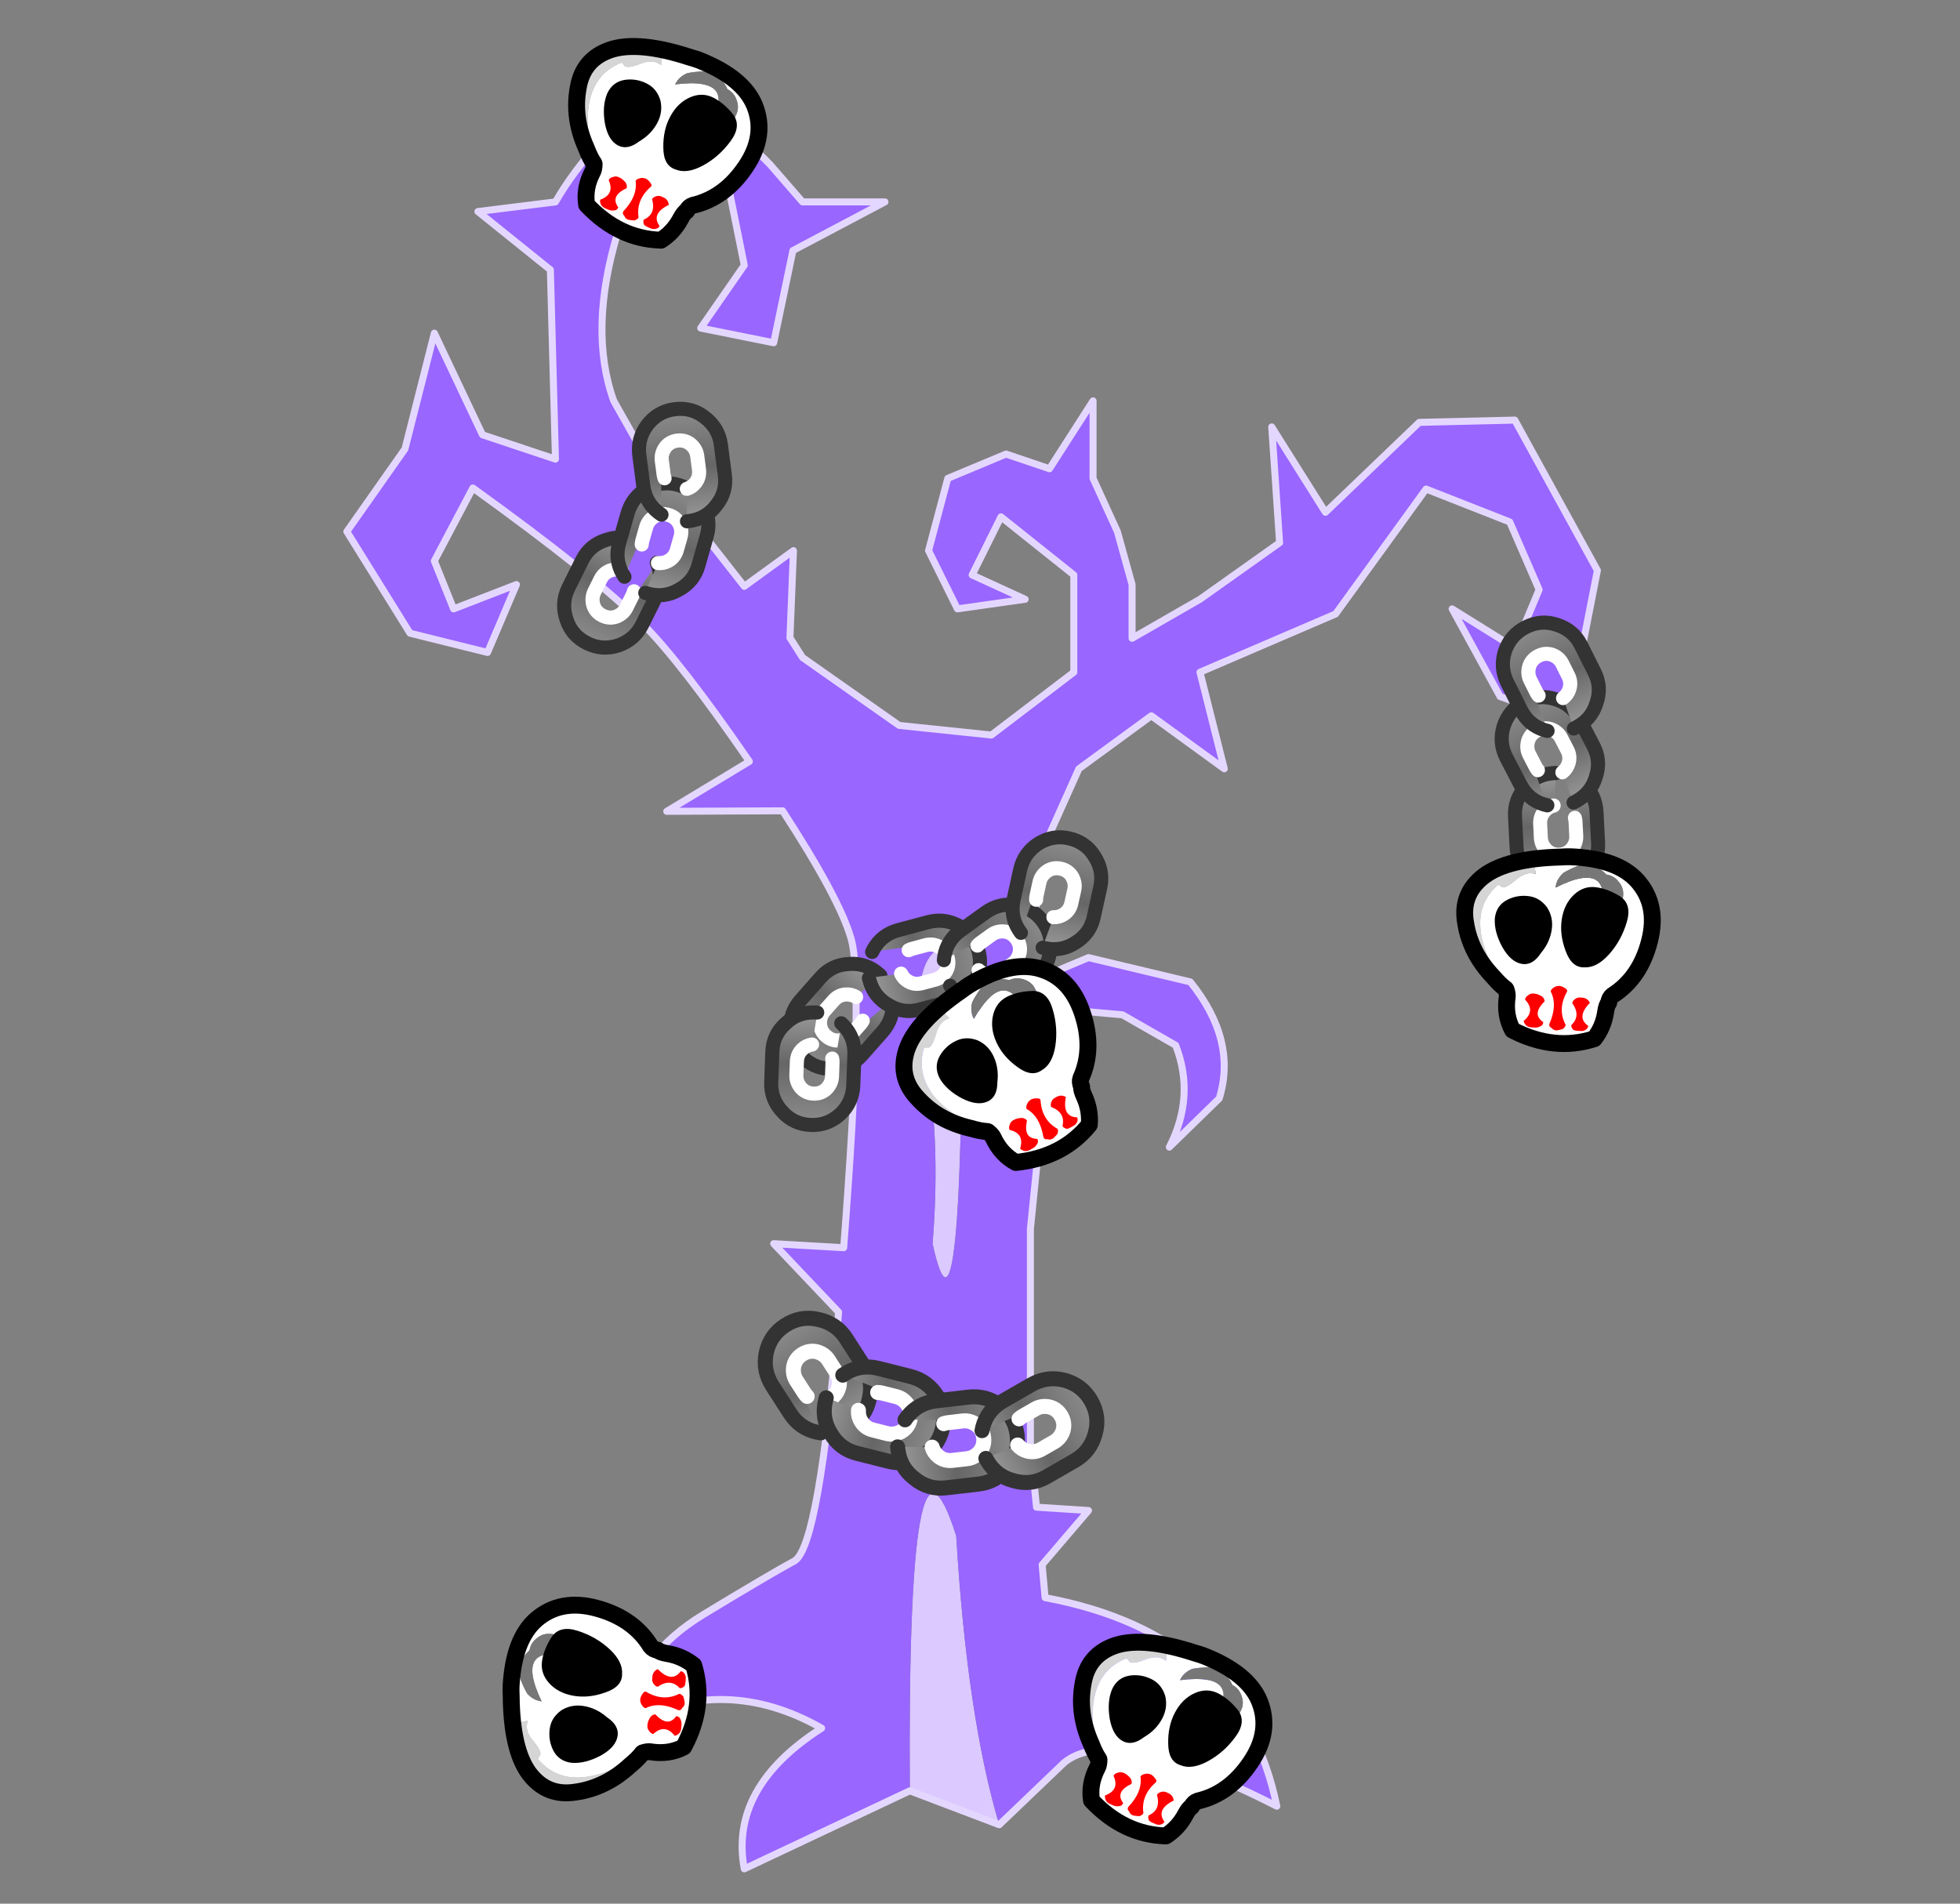 
<svg xmlns="http://www.w3.org/2000/svg" version="1.1" xmlns:xlink="http://www.w3.org/1999/xlink" preserveAspectRatio="none" x="0px" y="0px" width="560px" height="544px" viewBox="0 0 560 544">
<rect x="0" y="0" width="560" height="544" fill="#808080" stroke="none"/>
<defs>
<linearGradient id="Gradient_1" gradientUnits="userSpaceOnUse" x1="0.012" y1="4.35" x2="11.988" y2="4.35" spreadMethod="pad">
<stop  offset="0%" stop-color="#999999"/>

<stop  offset="46.275%" stop-color="#666666"/>

<stop  offset="100%" stop-color="#8C8C8C"/>
</linearGradient>

<g id="Layer0_0_FILL">
<path fill="#DBC9FF" stroke="none" d="
M 259.95 511.75
L 285.5 521.45
Q 276.3 490.6 273.2 438.9 259.15 394.65 259.95 511.75
M 263.85 298.7
Q 269 323.9 266.45 355.4 275.15 395.3 275 269.65 258.85 268.35 263.85 298.7 Z"/>

<path fill="#9966FF" stroke="none" d="
M 342.85 192.1
L 381.6 175.45 407.45 139.75 431.35 149.15 439.75 168.5 432.8 185.15 414.9 174 428.6 199.05 448 205.85 456.4 163 432.8 120.05 405.5 120.7 378.7 146.4 363.35 122 365.6 155.1 342.85 171.25 323.45 182.4 323.45 167.05 319.25 151.9 312.3 136.7 312.3 114.55 299.85 133.95 287.45 129.75 270.8 136.7 265.3 157.35 273.55 174 292.9 171.25 277.75 164.3 286 147.7 306.8 164.3 306.8 192.1 283.25 210.05 256.9 207.3 229.3 187.9 225.7 182.25 226.7 157.35 212.65 167.55 186.3 133.95 175.35 114.55
Q 168.05 94.2 176.6 66.1
L 196 52.2 208.45 54.95 212.65 75.8 200.2 93.75 221.05 97.95 226.55 71.6 252.85 57.7 229.3 57.7 220.05 47.05
Q 208.6 35.25 197.45 30.1 186.3 24.9 171.3 40.75 163.85 48.8 158.7 57.7
L 136.55 60.45 157.25 77.1 158.7 131.2 137.85 124.25 124.1 95.2 115.7 128.3 99.1 151.9 117.15 180.95 139.3 186.45 147.55 167.05 129.6 174 124.1 160.3 135.1 139.45
Q 169.65 164.3 183.55 178.2 194.55 189.2 214.1 217.6
L 190.5 231.85 223.6 231.7
Q 239.95 256.85 243.15 268.2 246.9 280.8 241.05 356.55
L 221.05 355.4 239.6 374.95
Q 234.1 441.85 227 446.05 219.9 449.9 201 461.35 182.1 472.85 178.55 490.95
L 179.35 492.55
Q 207.15 478.15 234.75 493.85 208.3 510.8 212.65 534.05
L 259.95 511.75
Q 259.15 394.65 273.2 438.9 276.3 490.6 285.5 521.45
L 304.05 503.7
Q 317.95 492.25 364.8 516.15 354.8 467.05 298.6 456.55
L 297.75 447.15 311 431.65 296.15 430.7 294.4 413.55 294.4 351.2 298.6 309.7 309.55 289 320.7 290 335.9 298.7
Q 341.55 313.25 334.1 327.8
L 348.35 313.9
Q 353.5 297.25 340.1 280.6
L 311 273.65 294.4 280.6 297.1 244.6 308.25 219.7 328.95 204.55 349.8 219.7 342.85 192.1
M 266.45 355.4
Q 269 323.9 263.85 298.7 258.85 268.35 275 269.65 275.15 395.3 266.45 355.4 Z"/>
</g>

<g id="Duplicate_Items_Folder_chain_link_copy_2_0_Layer0_0_FILL">
<path fill="url(#Gradient_1)" stroke="none" d="
M 12 4.35
Q 12 2.55 10.7 1.25 9.4 0 7.6 0
L 4.35 0
Q 2.55 0 1.3 1.25 1.167 1.383 1.05 1.5
L 4.9 2 4.85 2.35
Q 5.067 2.3 5.3 2.3
L 6.75 2.3
Q 7.5 2.3 8.1 2.85 8.65 3.4 8.65 4.2 8.65 5 8.1 5.55 7.5 6.1 6.75 6.1
L 5.3 6.1
Q 4.5 6.1 3.95 5.55 3.528 5.128 3.4 4.55
L 0 4.1
Q 0 4.242 0 4.35 0 6.2 1.3 7.45 2.55 8.75 4.35 8.75
L 7.6 8.75
Q 9.4 8.75 10.7 7.45 12 6.2 12 4.35 Z"/>
</g>

<g id="Duplicate_Items_Folder_skull_copy_2_0_Layer1_0_FILL">
<path fill="#D5D5D5" stroke="none" d="
M -4.1 -10.15
Q -2.55 -10.95 -1 -11.4 -1.4 -11.35 -1.85 -11.25 -6.5 -10.45 -8.35 -8.6 -10.2 -6.7 -9.35 -4.2 -8.55 -1.65 -6.25 0.15 -5.5 0.8 -5 1.05 -10 -4.5 -7 -8 -6.9 -8 -6.6 -7.85 -6.25 -7.8 -5.5 -8.65 -4.75 -9.55 -3.95 -9.45 -3.85 -9.45 -3.8 -9.45 -4 -10 -4.1 -10.15 Z"/>

<path fill="#FFFFFF" stroke="none" d="
M 7.05 -5
Q 7.4 -8.3 5.2 -10.15 3.15 -11.85 -1 -11.4 -2.55 -10.95 -4.1 -10.15 -4 -10 -3.8 -9.45 -3.85 -9.45 -3.95 -9.45 -4.75 -9.55 -5.5 -8.65 -6.25 -7.8 -6.6 -7.85 -6.9 -8 -7 -8 -10 -4.5 -5 1.05
L -4.95 1.1
Q -4.75 1.5 -4.75 1.75 -4.75 3.4 -3.85 4.6 0.1 5.95 3.45 4.3 4.1 3.15 4.1 1.8 4.1 1.2 4.25 0.95 4.25 0.5 4.5 0.25 6.7 -1.65 7.05 -5
M 2.4 -10.3
Q 3.1 -10.3 3.6 -9.8 4.15 -9.3 4.15 -8.55
L 4.15 -8.15
Q 4.15 -7.4 3.6 -6.9 3.1 -6.35 2.4 -6.35 2.95 -11.9 -1.9 -8.5
L -1.9 -8.6
Q -1.9 -9.3 -1.4 -9.9 -0.9 -10.3 -0.3 -10.65 1.05 -11.35 2.4 -10.3 Z"/>

<path fill="#777777" stroke="none" d="
M 3.6 -9.8
Q 3.1 -10.3 2.4 -10.3 1.05 -11.35 -0.3 -10.65 -0.9 -10.3 -1.4 -9.9 -1.9 -9.3 -1.9 -8.6
L -1.9 -8.5
Q 2.95 -11.9 2.4 -6.35 3.1 -6.35 3.6 -6.9 4.15 -7.4 4.15 -8.15
L 4.15 -8.55
Q 4.15 -9.3 3.6 -9.8 Z"/>
</g>

<g id="Duplicate_Items_Folder_skull_copy_2_0_Layer0_0_FILL">
<path fill="#FF0000" stroke="none" d="
M 1.75 0.85
Q 1.45 0.85 1.25 1.05 1.05 1.25 1.05 1.45 2 2.45 1.25 3.4 1.25 3.6 1.5 3.8 1.75 3.85 2.1 3.8 2.4 3.8 2.6 3.6 2.75 3.45 2.75 3.25 1.55 2.65 2.6 1.2 2.5 1.05 2.35 0.95 2.1 0.8 1.75 0.85
M -1.7 1.25
Q -2.05 1.1 -2.35 1.1 -2.75 1.1 -2.9 1.3 -3.15 1.5 -3.15 1.75 -2.05 2.6 -3 3.65 -2.9 3.9 -2.65 4.05 -2.4 4.15 -2.1 4.1 -1.7 4.1 -1.45 3.9 -1.25 3.8 -1.25 3.5 -2.4 2.95 -1.4 1.65 -1.45 1.4 -1.7 1.25
M -0.75 0.3
Q -1 0.5 -1 0.7 -0.2 1.8 -0.7 3.6 -0.7 3.85 -0.45 3.9 -0.25 4.1 0.05 4.05 0.35 3.95 0.55 3.85 0.75 3.65 0.75 3.45 -0.2 2.15 0.45 0.5 0.45 0.3 0.25 0.25 0 0.1 -0.3 0.1 -0.6 0.15 -0.75 0.3 Z"/>

<path fill="#000000" stroke="none" d="
M -2.4 -6.65
Q -3.15 -7.4 -4.1 -7.4 -5.15 -7.4 -6 -6.8 -6.9 -6.15 -6.85 -5 -6.75 -3.8 -5.8 -2.55 -4.85 -1.35 -3.85 -1.35 -2.9 -1.35 -2.35 -2.55 -1.7 -3.6 -1.7 -4.75 -1.7 -5.85 -2.4 -6.65
M 1.65 -1.85
Q 2.75 -1.95 3.65 -3.3 4.55 -4.65 4.8 -6.35 5.05 -8 3.9 -8.55 2.75 -9.05 1.7 -9.05 0.55 -9.05 -0.2 -8.1 -0.95 -7.15 -0.95 -5.75 -0.95 -4.4 -0.2 -3.05 0.55 -1.65 1.65 -1.85 Z"/>
</g>

<path id="Layer0_0_1_STROKES" stroke="#E4D7FF" stroke-width="2" stroke-linejoin="round" stroke-linecap="round" fill="none" d="
M 178.55 490.95
Q 182.1 472.85 201 461.35 219.9 449.9 227 446.05 234.1 441.85 239.6 374.95
L 221.05 355.4 241.05 356.55
Q 246.9 280.8 243.15 268.2 239.95 256.85 223.6 231.7
L 190.5 231.85 214.1 217.6
Q 194.55 189.2 183.55 178.2 169.65 164.3 135.1 139.45
L 124.1 160.3 129.6 174 147.55 167.05 139.3 186.45 117.15 180.95 99.1 151.9 115.7 128.3 124.1 95.2 137.85 124.25 158.7 131.2 157.25 77.1 136.55 60.45 158.7 57.7
Q 163.85 48.8 171.3 40.75 186.3 24.9 197.45 30.1 208.6 35.25 220.05 47.05
L 229.3 57.7 252.85 57.7 226.55 71.6 221.05 97.95 200.2 93.75 212.65 75.8 208.45 54.95 196 52.2 176.6 66.1
Q 168.05 94.2 175.35 114.55
L 186.3 133.95 212.65 167.55 226.7 157.35 225.7 182.25 229.3 187.9 256.9 207.3 283.25 210.05 306.8 192.1 306.8 164.3 286 147.7 277.75 164.3 292.9 171.25 273.55 174 265.3 157.35 270.8 136.7 287.45 129.75 299.85 133.95 312.3 114.55 312.3 136.7 319.25 151.9 323.45 167.05 323.45 182.4 342.85 171.25 365.6 155.1 363.35 122 378.7 146.4 405.5 120.7 432.8 120.05 456.4 163 448 205.85 428.6 199.05 414.9 174 432.8 185.15 439.75 168.5 431.35 149.15 407.45 139.75 381.6 175.45 342.85 192.1 349.8 219.7 328.95 204.55 308.25 219.7 297.1 244.6 294.4 280.6 311 273.65 340.1 280.6
Q 353.5 297.25 348.35 313.9
L 334.1 327.8
Q 341.55 313.25 335.9 298.7
L 320.7 290 309.55 289 298.6 309.7 294.4 351.2 294.4 413.55 296.15 430.7 311 431.65 297.75 447.15 298.6 456.55
Q 354.8 467.05 364.8 516.15 317.95 492.25 304.05 503.7
L 285.5 521.45 259.95 511.75 212.65 534.05
Q 208.3 510.8 234.75 493.85 207.15 478.15 179.35 492.55"/>

<path id="Duplicate_Items_Folder_chain_link_copy_2_0_Layer0_0_1_STROKES" stroke="#333333" stroke-width="1.5" stroke-linejoin="round" stroke-linecap="round" fill="none" d="
M 0 4.125
Q 0 4.242 0 4.35 0 6.2 1.3 7.45 2.55 8.75 4.35 8.75
L 7.6 8.75
Q 9.4 8.75 10.7 7.45 12 6.2 12 4.35 12 2.55 10.7 1.25 9.4 0 7.6 0
L 4.35 0
Q 2.55 0 1.3 1.25 1.167 1.383 1.05 1.525"/>

<path id="Duplicate_Items_Folder_chain_link_copy_2_0_Layer0_0_2_STROKES" stroke="#FFFFFF" stroke-width="1.5" stroke-linejoin="round" stroke-linecap="round" fill="none" d="
M 4.85 2.35
Q 5.067 2.3 5.3 2.3
L 6.75 2.3
Q 7.5 2.3 8.1 2.85 8.65 3.4 8.65 4.2 8.65 5 8.1 5.55 7.5 6.1 6.75 6.1
L 5.3 6.1
Q 4.5 6.1 3.95 5.55 3.528 5.128 3.425 4.55"/>

<path id="Duplicate_Items_Folder_skull_copy_2_0_Layer1_0_1_STROKES" stroke="#000000" stroke-width="1.5" stroke-linejoin="round" stroke-linecap="round" fill="none" d="
M -1 -11.4
Q 3.15 -11.85 5.2 -10.15 7.4 -8.3 7.05 -5 6.7 -1.65 4.5 0.25 4.25 0.5 4.25 0.95 4.1 1.2 4.1 1.8 4.1 3.15 3.45 4.3 0.1 5.95 -3.85 4.6 -4.75 3.4 -4.75 1.75 -4.75 1.5 -4.95 1.1
L -5 1.05
Q -5.5 0.8 -6.25 0.15 -8.55 -1.65 -9.35 -4.2 -10.2 -6.7 -8.35 -8.6 -6.5 -10.45 -1.85 -11.25 -1.4 -11.35 -1 -11.4 Z"/>
</defs>

<g transform="matrix( 1, 0, 0, 1, 0,0) ">
<use xlink:href="#Layer0_0_FILL"/>

<use xlink:href="#Layer0_0_1_STROKES"/>
</g>

<g transform="matrix( -1.196, 2.41, -2.41, -1.196, 192.6,160.1) ">
<g transform="matrix( 1, 0, 0, 1, 0,0) ">
<use xlink:href="#Duplicate_Items_Folder_chain_link_copy_2_0_Layer0_0_FILL"/>

<use xlink:href="#Duplicate_Items_Folder_chain_link_copy_2_0_Layer0_0_1_STROKES"/>

<use xlink:href="#Duplicate_Items_Folder_chain_link_copy_2_0_Layer0_0_2_STROKES"/>
</g>
</g>

<g transform="matrix( 0.737, -2.586, 2.586, 0.737, 173.7,166.4) ">
<g transform="matrix( 1, 0, 0, 1, 0,0) ">
<use xlink:href="#Duplicate_Items_Folder_chain_link_copy_2_0_Layer0_0_FILL"/>

<use xlink:href="#Duplicate_Items_Folder_chain_link_copy_2_0_Layer0_0_1_STROKES"/>

<use xlink:href="#Duplicate_Items_Folder_chain_link_copy_2_0_Layer0_0_2_STROKES"/>
</g>
</g>

<g transform="matrix( -0.346, -2.663, 2.663, -0.346, 185.3,150.4) ">
<g transform="matrix( 1, 0, 0, 1, 0,0) ">
<use xlink:href="#Duplicate_Items_Folder_chain_link_copy_2_0_Layer0_0_FILL"/>

<use xlink:href="#Duplicate_Items_Folder_chain_link_copy_2_0_Layer0_0_1_STROKES"/>

<use xlink:href="#Duplicate_Items_Folder_chain_link_copy_2_0_Layer0_0_2_STROKES"/>
</g>
</g>

<g transform="matrix( -1.778, 2.013, -2.013, -1.778, 259.85,286.1) ">
<g transform="matrix( 1, 0, 0, 1, 0,0) ">
<use xlink:href="#Duplicate_Items_Folder_chain_link_copy_2_0_Layer0_0_FILL"/>

<use xlink:href="#Duplicate_Items_Folder_chain_link_copy_2_0_Layer0_0_1_STROKES"/>

<use xlink:href="#Duplicate_Items_Folder_chain_link_copy_2_0_Layer0_0_2_STROKES"/>
</g>
</g>

<g transform="matrix( 2.596, -0.694, 0.694, 2.596, 245.4,268.8) ">
<g transform="matrix( 1, 0, 0, 1, 0,0) ">
<use xlink:href="#Duplicate_Items_Folder_chain_link_copy_2_0_Layer0_0_FILL"/>

<use xlink:href="#Duplicate_Items_Folder_chain_link_copy_2_0_Layer0_0_1_STROKES"/>

<use xlink:href="#Duplicate_Items_Folder_chain_link_copy_2_0_Layer0_0_2_STROKES"/>
</g>
</g>

<g transform="matrix( 2.179, -1.568, 1.568, 2.179, 265,272.7) ">
<g transform="matrix( 1, 0, 0, 1, 0,0) ">
<use xlink:href="#Duplicate_Items_Folder_chain_link_copy_2_0_Layer0_0_FILL"/>

<use xlink:href="#Duplicate_Items_Folder_chain_link_copy_2_0_Layer0_0_1_STROKES"/>

<use xlink:href="#Duplicate_Items_Folder_chain_link_copy_2_0_Layer0_0_2_STROKES"/>
</g>
</g>

<g transform="matrix( 0.575, -2.616, 2.616, 0.575, 287.1,268.45) ">
<g transform="matrix( 1, 0, 0, 1, 0,0) ">
<use xlink:href="#Duplicate_Items_Folder_chain_link_copy_2_0_Layer0_0_FILL"/>

<use xlink:href="#Duplicate_Items_Folder_chain_link_copy_2_0_Layer0_0_1_STROKES"/>

<use xlink:href="#Duplicate_Items_Folder_chain_link_copy_2_0_Layer0_0_2_STROKES"/>
</g>
</g>

<g transform="matrix( -0.099, 2.68, -2.68, -0.099, 244.55,289.75) ">
<g transform="matrix( 1, 0, 0, 1, 0,0) ">
<use xlink:href="#Duplicate_Items_Folder_chain_link_copy_2_0_Layer0_0_FILL"/>

<use xlink:href="#Duplicate_Items_Folder_chain_link_copy_2_0_Layer0_0_1_STROKES"/>

<use xlink:href="#Duplicate_Items_Folder_chain_link_copy_2_0_Layer0_0_2_STROKES"/>
</g>
</g>

<g transform="matrix( -1.547, -2.408, 2.408, -1.547, 232.45,414.35) ">
<g transform="matrix( 1, 0, 0, 1, 0,0) ">
<use xlink:href="#Duplicate_Items_Folder_chain_link_copy_2_0_Layer0_0_FILL"/>

<use xlink:href="#Duplicate_Items_Folder_chain_link_copy_2_0_Layer0_0_1_STROKES"/>

<use xlink:href="#Duplicate_Items_Folder_chain_link_copy_2_0_Layer0_0_2_STROKES"/>
</g>
</g>

<g transform="matrix( 2.775, 0.7, -0.7, 2.775, 238.95,388) ">
<g transform="matrix( 1, 0, 0, 1, 0,0) ">
<use xlink:href="#Duplicate_Items_Folder_chain_link_copy_2_0_Layer0_0_FILL"/>

<use xlink:href="#Duplicate_Items_Folder_chain_link_copy_2_0_Layer0_0_1_STROKES"/>

<use xlink:href="#Duplicate_Items_Folder_chain_link_copy_2_0_Layer0_0_2_STROKES"/>
</g>
</g>

<g transform="matrix( 2.84, -0.329, 0.329, 2.84, 255.1,401.75) ">
<g transform="matrix( 1, 0, 0, 1, 0,0) ">
<use xlink:href="#Duplicate_Items_Folder_chain_link_copy_2_0_Layer0_0_FILL"/>

<use xlink:href="#Duplicate_Items_Folder_chain_link_copy_2_0_Layer0_0_1_STROKES"/>

<use xlink:href="#Duplicate_Items_Folder_chain_link_copy_2_0_Layer0_0_2_STROKES"/>
</g>
</g>

<g transform="matrix( 2.475, -1.424, 1.424, 2.475, 275.8,406.55) ">
<g transform="matrix( 1, 0, 0, 1, 0,0) ">
<use xlink:href="#Duplicate_Items_Folder_chain_link_copy_2_0_Layer0_0_FILL"/>

<use xlink:href="#Duplicate_Items_Folder_chain_link_copy_2_0_Layer0_0_1_STROKES"/>

<use xlink:href="#Duplicate_Items_Folder_chain_link_copy_2_0_Layer0_0_2_STROKES"/>
</g>
</g>

<g transform="matrix( 0.138, 2.698, -2.662, 0.146, 455.55,220.3) ">
<g transform="matrix( 1, 0, 0, 1, 0,0) ">
<use xlink:href="#Duplicate_Items_Folder_chain_link_copy_2_0_Layer0_0_FILL"/>

<use xlink:href="#Duplicate_Items_Folder_chain_link_copy_2_0_Layer0_0_1_STROKES"/>

<use xlink:href="#Duplicate_Items_Folder_chain_link_copy_2_0_Layer0_0_2_STROKES"/>
</g>
</g>

<g transform="matrix( -1.229, -2.369, 2.387, -1.262, 439.75,234.55) ">
<g transform="matrix( 1, 0, 0, 1, 0,0) ">
<use xlink:href="#Duplicate_Items_Folder_chain_link_copy_2_0_Layer0_0_FILL"/>

<use xlink:href="#Duplicate_Items_Folder_chain_link_copy_2_0_Layer0_0_1_STROKES"/>

<use xlink:href="#Duplicate_Items_Folder_chain_link_copy_2_0_Layer0_0_2_STROKES"/>
</g>
</g>

<g transform="matrix( -1.195, -2.387, 2.404, -1.228, 439.75,213.25) ">
<g transform="matrix( 1, 0, 0, 1, 0,0) ">
<use xlink:href="#Duplicate_Items_Folder_chain_link_copy_2_0_Layer0_0_FILL"/>

<use xlink:href="#Duplicate_Items_Folder_chain_link_copy_2_0_Layer0_0_1_STROKES"/>

<use xlink:href="#Duplicate_Items_Folder_chain_link_copy_2_0_Layer0_0_2_STROKES"/>
</g>
</g>

<g transform="matrix( 2.929, -1.354, 1.354, 2.929, 295.3,313.5) ">
<g transform="matrix( 1, 0, 0, 1, 0,0) ">
<use xlink:href="#Duplicate_Items_Folder_skull_copy_2_0_Layer1_0_FILL"/>

<use xlink:href="#Duplicate_Items_Folder_skull_copy_2_0_Layer1_0_1_STROKES"/>
</g>

<g transform="matrix( 1, 0, 0, 1, 0,0) ">
<use xlink:href="#Duplicate_Items_Folder_skull_copy_2_0_Layer0_0_FILL"/>
</g>
</g>

<g transform="matrix( 2.848, 1.505, -1.505, 2.848, 185.5,51.2) ">
<g transform="matrix( 1, 0, 0, 1, 0,0) ">
<use xlink:href="#Duplicate_Items_Folder_skull_copy_2_0_Layer1_0_FILL"/>

<use xlink:href="#Duplicate_Items_Folder_skull_copy_2_0_Layer1_0_1_STROKES"/>
</g>

<g transform="matrix( 1, 0, 0, 1, 0,0) ">
<use xlink:href="#Duplicate_Items_Folder_skull_copy_2_0_Layer0_0_FILL"/>
</g>
</g>

<g transform="matrix( 3.18, 0.465, -0.465, 3.18, 446.55,281.55) ">
<g transform="matrix( 1, 0, 0, 1, 0,0) ">
<use xlink:href="#Duplicate_Items_Folder_skull_copy_2_0_Layer1_0_FILL"/>

<use xlink:href="#Duplicate_Items_Folder_skull_copy_2_0_Layer1_0_1_STROKES"/>
</g>

<g transform="matrix( 1, 0, 0, 1, 0,0) ">
<use xlink:href="#Duplicate_Items_Folder_skull_copy_2_0_Layer0_0_FILL"/>
</g>
</g>

<g transform="matrix( 2.848, 1.505, -1.505, 2.848, 329.75,507.2) ">
<g transform="matrix( 1, 0, 0, 1, 0,0) ">
<use xlink:href="#Duplicate_Items_Folder_skull_copy_2_0_Layer1_0_FILL"/>

<use xlink:href="#Duplicate_Items_Folder_skull_copy_2_0_Layer1_0_1_STROKES"/>
</g>

<g transform="matrix( 1, 0, 0, 1, 0,0) ">
<use xlink:href="#Duplicate_Items_Folder_skull_copy_2_0_Layer0_0_FILL"/>
</g>
</g>

<g transform="matrix( 0.522, -3.176, 3.176, 0.522, 182.75,484.6) ">
<g transform="matrix( 1, 0, 0, 1, 0,0) ">
<use xlink:href="#Duplicate_Items_Folder_skull_copy_2_0_Layer1_0_FILL"/>

<use xlink:href="#Duplicate_Items_Folder_skull_copy_2_0_Layer1_0_1_STROKES"/>
</g>

<g transform="matrix( 1, 0, 0, 1, 0,0) ">
<use xlink:href="#Duplicate_Items_Folder_skull_copy_2_0_Layer0_0_FILL"/>
</g>
</g>
</svg>
